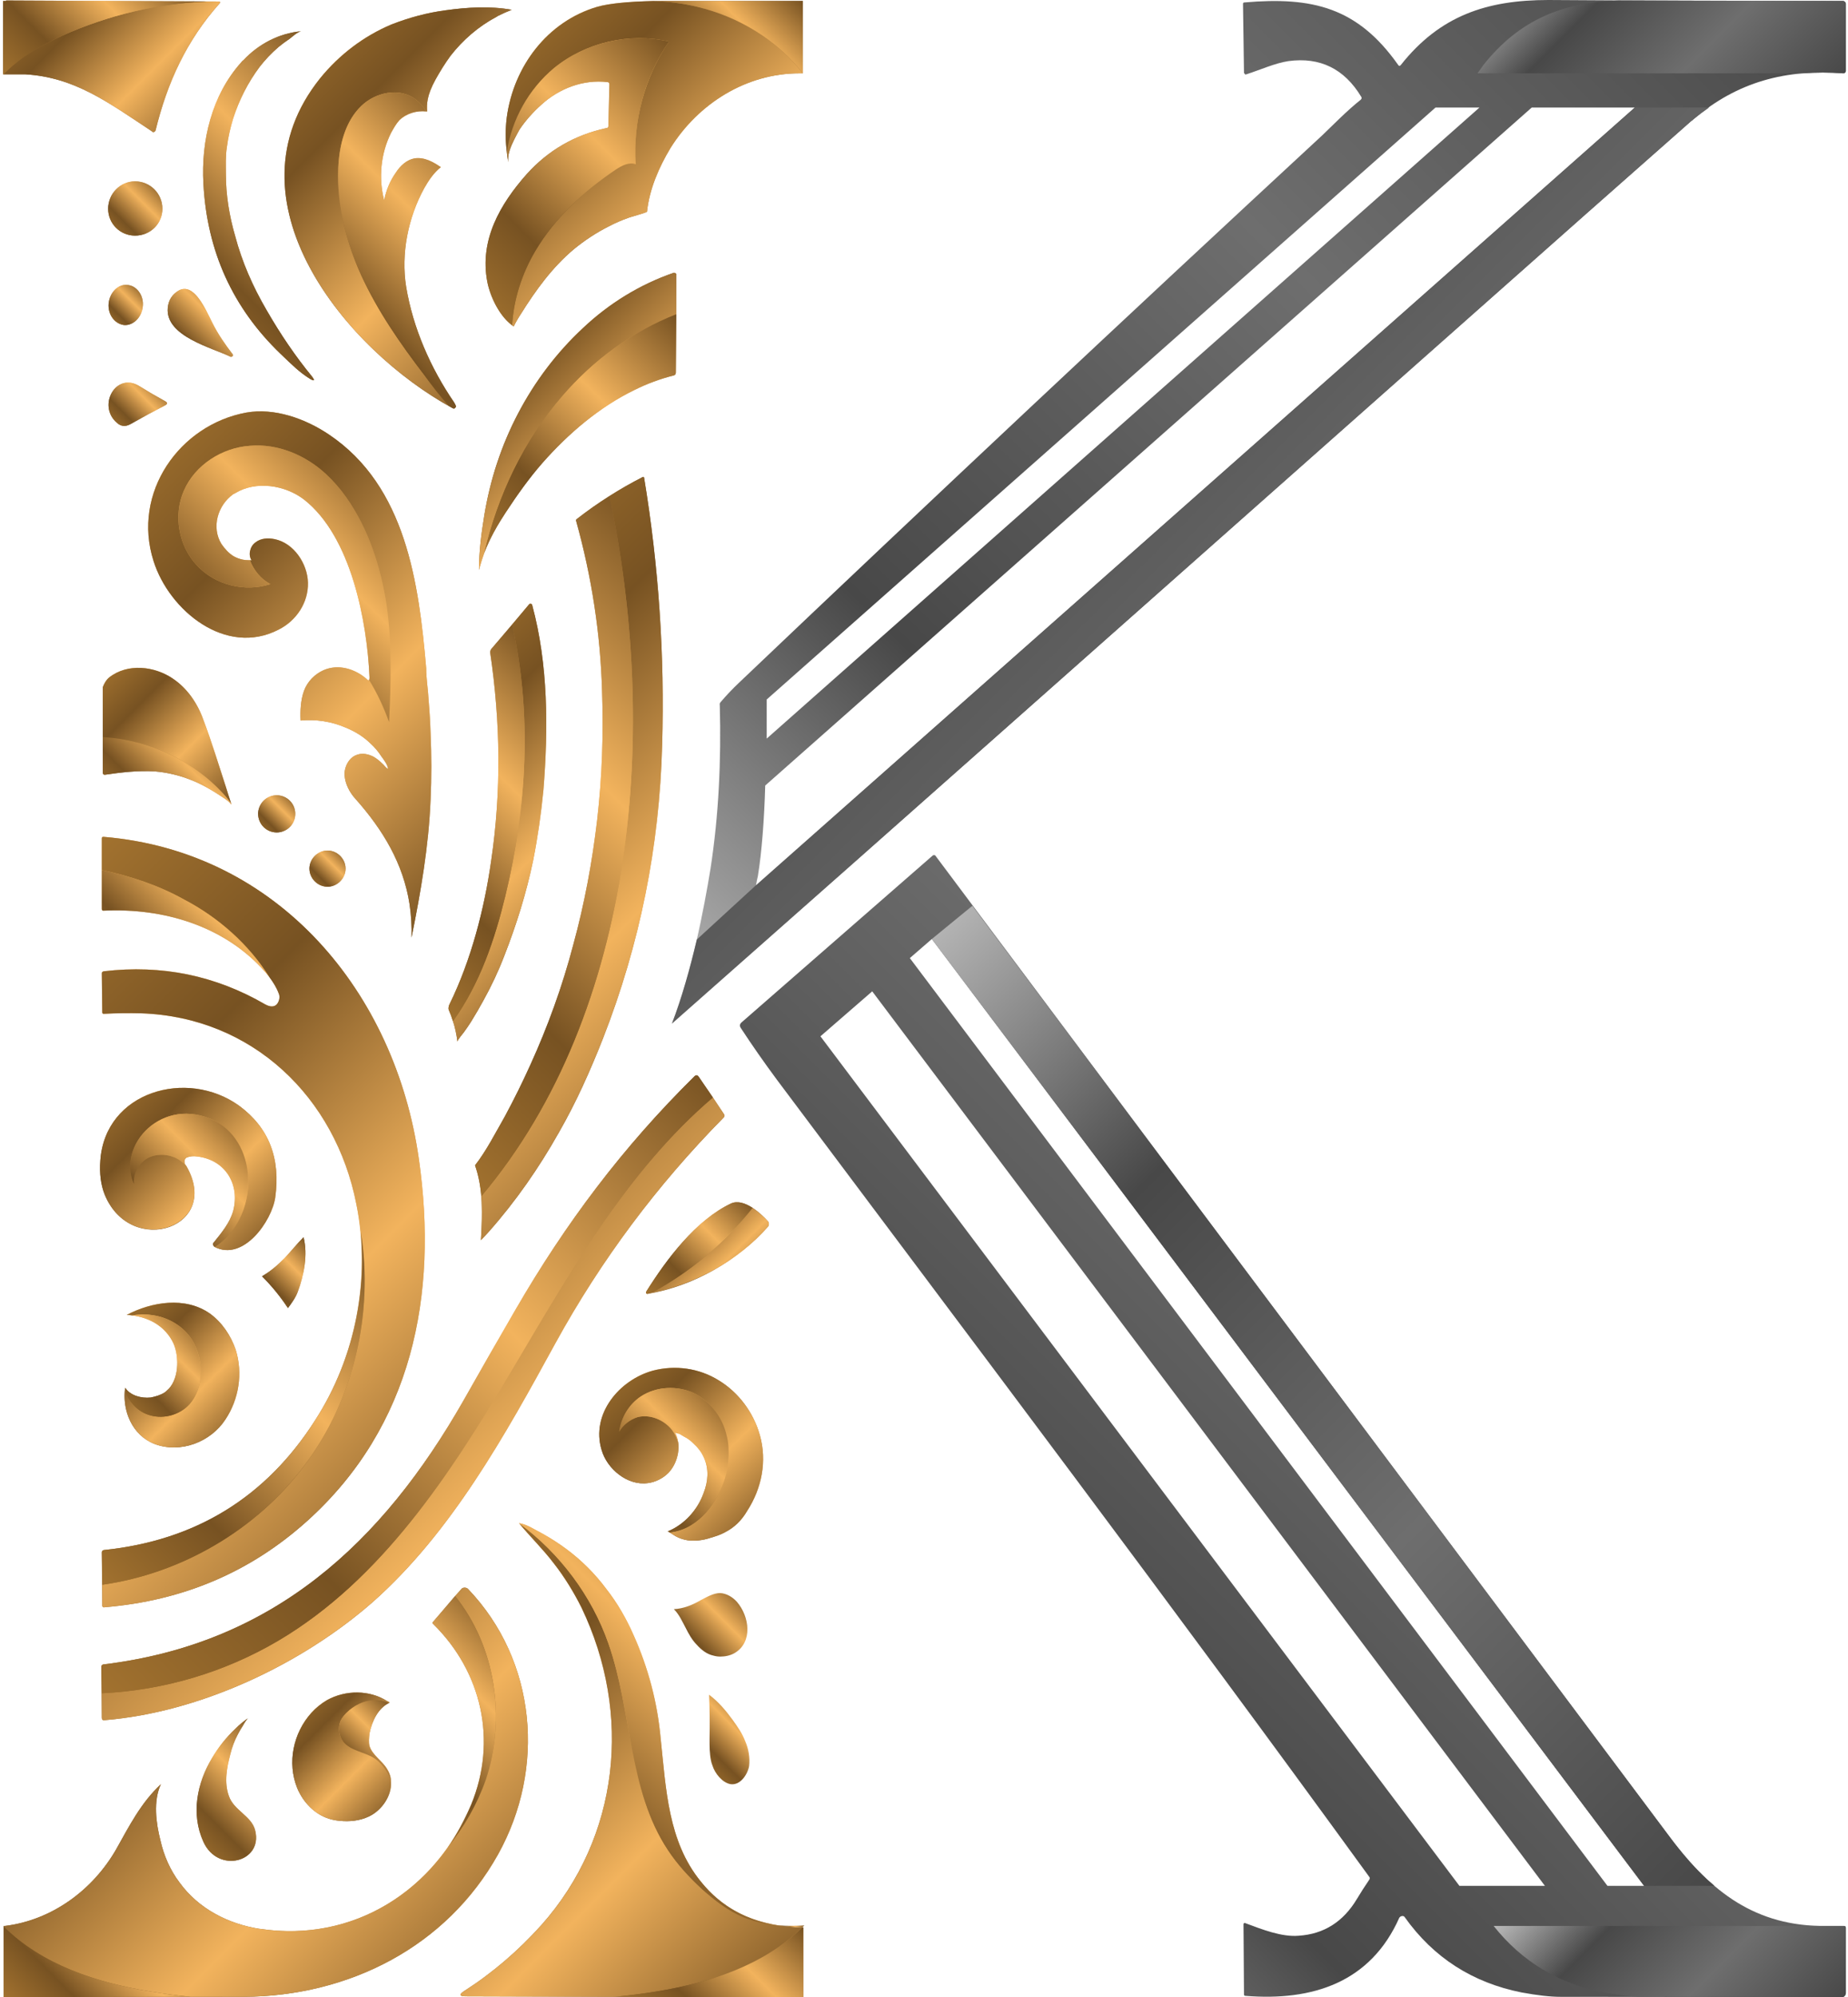 <svg width="237" height="256" viewBox="0 0 237 256" fill="none" xmlns="http://www.w3.org/2000/svg">
<path fill-rule="evenodd" clip-rule="evenodd" d="M236.726 247.105V255.438C236.726 255.751 236.475 256.001 236.162 256.001C224.007 255.96 211.999 255.939 200.137 255.939C198.842 255.939 197.171 255.751 195.124 255.375C188.859 254.122 183.847 250.927 180.15 245.726C180.025 245.538 179.775 245.538 179.587 245.664C179.545 245.705 179.503 245.747 179.461 245.789C175.765 254.122 168.309 256.503 159.726 255.813C159.6 255.813 159.538 255.751 159.538 255.625L159.475 246.666C159.475 246.541 159.538 246.478 159.6 246.478C159.642 246.478 159.663 246.478 159.663 246.478C161.856 247.293 164.362 248.295 166.555 248.107C169.771 247.898 172.256 246.332 174.011 243.408C174.512 242.573 175.034 241.758 175.577 240.965C175.702 240.798 175.702 240.651 175.577 240.526C150.641 206.192 125.079 172.36 99.642 138.402C97.971 136.147 96.426 133.933 95.005 131.761C94.838 131.51 94.859 131.281 95.068 131.072L119.628 109.645C119.753 109.582 119.816 109.582 119.941 109.645C151.226 151.455 182.531 193.265 213.858 235.075C218.932 241.905 224.446 246.666 233.405 246.854C234.449 246.854 235.473 246.854 236.475 246.854C236.642 246.854 236.726 246.938 236.726 247.105ZM198.132 241.717L111.859 127.062L105.218 132.826L187.168 241.717H198.132ZM210.85 241.717L119.503 120.358L116.683 122.802L206.151 241.717H210.85Z" fill="url(#paint0_linear_35_96)"/>
<path d="M236.726 255.435V247.102C236.726 246.935 236.642 246.852 236.475 246.852H191.553C195.187 251.425 199.886 254.245 205.65 255.372C207.697 255.748 209.367 255.936 210.662 255.936C219.183 255.936 227.704 255.936 236.287 255.999C236.538 255.936 236.726 255.686 236.726 255.435Z" fill="url(#paint1_linear_35_96)"/>
<path d="M210.851 241.716H219.873C217.68 239.899 215.737 237.644 213.858 235.075C184.161 195.395 154.442 155.736 124.703 116.098L119.503 120.358L210.851 241.716Z" fill="url(#paint2_linear_35_96)"/>
<path fill-rule="evenodd" clip-rule="evenodd" d="M236.726 9.085C236.726 9.21 236.601 9.398 236.413 9.398C229.082 8.834 222.817 10.463 217.178 15.287C217.095 15.371 216.99 15.454 216.865 15.538L203.52 27.317L109.353 110.707L86.171 131.195C88.677 124.93 90.306 116.346 91.121 111.334C92.186 104.442 92.499 97.425 92.311 90.408C92.27 90.241 92.311 90.095 92.437 89.969C93.147 89.134 93.919 88.319 94.755 87.526C119.524 63.968 144.459 40.578 169.562 17.355C170.69 16.29 172.757 14.159 174.512 12.781C174.637 12.656 174.658 12.53 174.574 12.405C172.402 8.813 169.291 7.289 165.239 7.832C163.548 8.082 161.605 8.959 159.851 9.523C159.726 9.586 159.6 9.523 159.6 9.398C159.559 9.398 159.538 9.377 159.538 9.335L159.412 0.501C159.412 0.376 159.475 0.313 159.6 0.313C168.309 -0.439 174.073 0.94 179.273 8.27C179.399 8.479 179.524 8.5 179.649 8.333C184.661 2.005 190.676 0 198.57 0C211.143 0.084 223.736 0.125 236.35 0.125C236.538 0.125 236.726 0.313 236.726 0.501V9.085ZM209.66 13.784H196.44L98.138 100.683C98.013 105.006 97.7 109.204 97.198 112.274C97.136 112.524 97.01 113.088 96.948 113.527L209.66 13.784ZM98.326 94.668L189.736 13.784H184.098L98.326 89.656C98.326 91.222 98.326 92.914 98.326 94.668Z" fill="url(#paint3_linear_35_96)"/>
<path d="M190.238 8.333L189.486 9.398H231.338C232.967 9.272 234.658 9.272 236.413 9.398C236.601 9.398 236.726 9.21 236.726 9.084V0.501C236.726 0.313 236.538 0.125 236.35 0.125C226.764 0.125 217.178 0.062 207.592 0.062C200.45 0.313 194.937 2.443 190.238 8.333Z" fill="url(#paint4_linear_35_96)"/>
<path d="M109.353 110.709L203.52 27.318L216.865 15.539C216.99 15.456 217.095 15.372 217.178 15.289C217.847 14.746 218.515 14.245 219.183 13.785H209.66L96.948 113.466L89.367 120.42C88.49 124.117 87.424 127.938 86.171 131.196L109.353 110.709Z" fill="url(#paint5_linear_35_96)"/>
<path d="M65.183 20.8C65.12 20.362 65.183 19.798 65.371 19.234C65.684 18.294 66.248 17.292 66.624 16.603C67.376 15.475 68.441 14.284 69.443 13.407C71.699 11.34 74.832 10.149 77.901 10.525C78.069 10.525 78.152 10.63 78.152 10.839L78.027 16.102C78.027 16.31 77.943 16.415 77.776 16.415C73.725 17.292 70.32 19.255 67.564 22.304C64.118 26.189 61.486 30.762 62.489 36.088C62.865 38.093 64.18 40.724 65.872 41.852C66.165 41.267 66.478 40.724 66.812 40.223C68.692 37.215 70.822 34.271 73.578 31.953C74.957 30.825 76.46 29.822 78.089 29.008C78.883 28.59 79.698 28.235 80.533 27.943C80.784 27.817 82.976 27.254 82.976 27.128C83.29 24.246 84.48 21.49 85.984 18.983C89.555 13.282 95.695 9.398 102.524 9.398H102.963V0.376V0.125H90.244C88.782 0.125 87.341 0.125 85.921 0.125C81.41 0.125 78.298 0.376 76.586 0.877C70.195 2.756 65.872 8.52 64.995 15.036C64.744 16.916 64.87 18.921 65.183 20.8Z" fill="url(#paint6_linear_35_96)"/>
<path d="M58.041 52.315C58.124 52.357 58.187 52.378 58.228 52.378C58.354 52.315 58.479 52.19 58.479 52.065C58.437 51.939 58.354 51.772 58.228 51.563C55.221 47.178 52.966 42.04 52.089 36.778C51.399 32.517 52.339 27.881 54.407 24.122C54.971 23.119 55.66 22.117 56.537 21.427C55.534 20.738 54.407 20.112 53.154 20.3C52.151 20.488 51.337 21.24 50.773 22.117C50.021 23.182 49.52 24.372 49.269 25.688C48.517 22.806 48.831 19.673 50.146 17.042C50.459 16.478 50.773 15.914 51.211 15.413C52.151 14.536 53.529 14.097 54.783 14.285C54.72 13.345 54.72 12.28 55.848 10.213C56.474 9.085 57.101 8.082 57.79 7.143C59.356 5.138 61.361 3.384 63.617 2.193C63.7 2.151 63.763 2.11 63.805 2.068C64.389 1.775 64.995 1.504 65.621 1.253C62.802 0.752 59.92 0.94 57.163 1.316C54.783 1.629 52.464 2.256 50.209 3.133C46.638 4.637 43.505 7.017 41.062 10.025C28.468 25.751 44.445 44.922 58.041 52.315Z" fill="url(#paint7_linear_35_96)"/>
<path d="M26.088 23.555C26.547 32.202 29.847 39.469 35.987 45.359C37.553 46.862 38.368 47.677 39.746 48.554C40.331 48.888 40.414 48.784 39.997 48.241C37.908 45.693 35.966 42.852 34.17 39.72C32.416 36.712 31.038 33.58 30.16 30.259C29.409 27.691 28.97 24.997 28.97 22.365C28.97 21.175 28.907 20.047 29.095 18.857C29.262 17.604 29.534 16.371 29.91 15.16C30.662 12.842 31.789 10.586 33.293 8.581C34.003 7.663 34.818 6.806 35.736 6.013C36.196 5.637 36.676 5.282 37.177 4.948C37.491 4.697 38.18 4.07 38.618 4.008C35.799 4.258 33.168 5.637 31.225 7.704C31.1 7.788 30.996 7.892 30.912 8.018C27.153 12.215 25.775 18.042 26.088 23.555Z" fill="url(#paint8_linear_35_96)"/>
<path d="M17.316 23.246C15.436 23.246 13.87 24.812 13.87 26.755C13.87 28.697 15.436 30.201 17.316 30.201C19.258 30.201 20.825 28.697 20.825 26.755C20.825 24.812 19.258 23.246 17.316 23.246Z" fill="url(#paint9_linear_35_96)"/>
<path d="M86.673 47.742L86.736 35.212C86.736 35.212 86.736 35.191 86.736 35.149C86.673 35.024 86.548 34.961 86.422 34.961C82.037 36.465 78.09 38.908 74.769 42.041C71.386 45.173 68.566 48.932 66.436 53.005C64.306 57.077 62.865 61.463 62.113 66.037C61.737 68.355 61.424 70.673 61.424 73.054C62.05 70.36 63.366 67.916 64.87 65.661C66.311 63.468 67.814 61.338 69.569 59.333C72.889 55.574 76.836 52.19 81.347 49.998C82.976 49.183 84.668 48.557 86.422 48.118C86.589 48.076 86.673 47.951 86.673 47.742Z" fill="url(#paint10_linear_35_96)"/>
<path d="M15.938 41.663C17.128 41.725 18.194 40.66 18.319 39.219C18.444 37.841 17.504 36.588 16.314 36.525C15.123 36.4 14.058 37.528 13.933 38.906C13.808 40.347 14.748 41.537 15.938 41.663Z" fill="url(#paint11_linear_35_96)"/>
<path d="M29.784 45.675C29.909 45.613 29.909 45.487 29.847 45.425C28.844 44.109 27.967 42.856 27.215 41.352C26.338 39.598 24.897 36.215 22.955 37.217C22.078 37.718 21.597 38.47 21.514 39.473C21.201 43.107 27.153 44.548 29.596 45.738C29.68 45.738 29.742 45.717 29.784 45.675Z" fill="url(#paint12_linear_35_96)"/>
<path d="M21.201 51.438C19.989 50.77 18.882 50.123 17.88 49.496C14.873 47.616 12.429 52.002 14.998 54.195C15.499 54.654 16.063 54.717 16.689 54.383C18.235 53.506 19.739 52.691 21.201 51.94C21.493 51.772 21.493 51.605 21.201 51.438Z" fill="url(#paint13_linear_35_96)"/>
<path d="M19.697 71.925C21.702 78.253 28.97 84.205 35.736 80.697C37.992 79.569 39.558 77.251 39.495 74.682C39.433 72.239 37.678 69.607 35.235 69.106C34.358 68.918 33.418 68.981 32.729 69.544C32.04 70.046 31.789 71.174 32.29 71.863C32.228 71.8 31.914 71.8 31.852 71.8C31.601 71.8 31.371 71.779 31.163 71.737C30.745 71.654 30.348 71.508 29.972 71.299C29.346 70.923 28.845 70.359 28.406 69.732C27.09 67.602 27.905 64.783 29.91 63.342C29.993 63.3 30.077 63.258 30.16 63.217C32.792 61.588 36.551 62.151 38.994 64.031C45.072 68.793 47.076 79.694 47.39 86.837C47.39 87.254 47.264 87.317 47.014 87.025C45.51 85.709 43.38 85.082 41.5 85.897C40.373 86.398 39.433 87.338 38.994 88.528C38.556 89.719 38.493 91.16 38.556 92.35C40.498 92.162 42.503 92.475 44.257 93.227C45.51 93.728 46.638 94.418 47.578 95.357C48.079 95.817 48.517 96.339 48.893 96.924C49.207 97.362 49.708 97.989 49.77 98.553C49.457 98.427 49.269 98.052 49.019 97.864C48.705 97.55 48.33 97.237 47.891 96.986C47.264 96.673 46.513 96.485 45.823 96.736C44.758 97.049 44.132 98.302 44.194 99.367C44.257 100.432 44.821 101.56 45.573 102.375C49.081 106.322 51.713 110.645 52.527 115.907C52.736 117.328 52.82 118.748 52.778 120.168C53.968 114.279 54.971 108.514 55.221 102.5C55.347 99.66 55.347 96.819 55.221 93.979C55.179 92.601 55.096 91.201 54.971 89.781C54.908 88.403 54.657 87.025 54.657 85.646C53.718 74.807 52.089 62.339 42.19 55.698C39.12 53.631 35.172 52.252 31.601 52.879C23.018 54.445 16.878 63.154 19.697 71.925Z" fill="url(#paint14_linear_35_96)"/>
<path d="M62.677 157.887C66.123 154.002 69.13 149.679 71.699 145.106C73.891 141.284 75.708 137.211 77.337 133.076C82.057 121.005 84.584 108.475 84.918 95.485C85.252 83.998 84.48 72.575 82.6 61.214C82.6 61.151 82.475 61.088 82.412 61.151C79.447 62.655 76.627 64.451 73.954 66.539C73.891 66.602 73.829 66.664 73.891 66.79C75.896 73.974 77.003 81.242 77.212 88.593C77.4 94.106 77.212 99.62 76.585 105.071C75.959 110.459 74.957 115.847 73.516 121.11C72.137 126.372 70.258 131.573 68.002 136.522C67 138.736 65.914 140.929 64.744 143.101C63.554 145.168 62.426 147.424 60.922 149.366C61.987 152.436 61.862 155.757 61.674 158.952C62.008 158.618 62.343 158.263 62.677 157.887Z" fill="url(#paint15_linear_35_96)"/>
<path d="M57.664 128.688C57.602 128.813 57.539 128.938 57.539 129.063C57.477 129.251 57.539 129.439 57.602 129.565C57.769 129.941 57.915 130.337 58.04 130.755C58.354 131.632 58.542 132.509 58.667 133.512C58.667 133.261 59.356 132.509 59.481 132.321C59.816 131.862 60.129 131.402 60.421 130.943C60.964 130.066 61.486 129.168 61.987 128.249C63.032 126.369 63.93 124.448 64.681 122.485C66.248 118.475 67.501 114.465 68.378 110.268C68.963 107.302 69.401 104.295 69.694 101.246C70.32 93.414 70.32 85.207 68.253 77.563C68.253 77.521 68.232 77.479 68.19 77.438C68.065 77.375 67.939 77.375 67.877 77.438L62.99 83.202C62.906 83.327 62.865 83.473 62.865 83.64C64.18 92.474 64.306 101.496 62.99 110.33C62.113 116.533 60.421 123.049 57.664 128.688Z" fill="url(#paint16_linear_35_96)"/>
<path d="M13.056 107.45V116.472C13.056 116.639 13.118 116.722 13.244 116.722C20.95 116.346 28.844 118.665 34.044 124.617C34.796 125.452 35.36 126.35 35.736 127.311C35.861 127.561 35.861 127.874 35.799 128.125C35.548 129.065 34.859 129.19 34.044 128.752C27.654 125.034 20.741 123.614 13.306 124.491C13.139 124.533 13.056 124.617 13.056 124.742L13.118 129.754C13.118 129.879 13.181 129.942 13.306 129.942C14.935 129.858 16.543 129.838 18.131 129.879C32.415 130.381 43.004 140.656 45.698 154.314C47.577 163.837 45.635 173.924 40.435 182.006C34.128 191.906 25.085 197.461 13.306 198.672C13.139 198.714 13.056 198.818 13.056 198.985L13.118 205.752C13.118 205.752 13.118 205.773 13.118 205.814C13.118 205.94 13.244 206.065 13.432 206.002C23.498 205.167 32.165 201.471 39.432 194.913C52.84 182.821 56.223 166.03 53.717 148.55C50.71 127.248 35.736 109.141 13.306 107.262C13.306 107.262 13.285 107.262 13.244 107.262C13.118 107.262 13.056 107.324 13.056 107.45Z" fill="url(#paint17_linear_35_96)"/>
<path d="M92.813 143.226C92.938 143.1 92.938 142.975 92.875 142.85L89.617 138.025C89.45 137.775 89.262 137.754 89.054 137.963C79.844 147.047 72.513 156.821 66.123 167.848C63.867 171.733 61.653 175.596 59.481 179.439C49.019 197.796 35.047 210.703 13.244 213.334C13.077 213.376 12.993 213.48 12.993 213.647L13.056 220.163C13.056 220.414 13.181 220.518 13.432 220.476C25.649 219.474 38.681 213.334 47.828 205.314C57.852 196.418 64.682 184.138 71.26 172.108C77.066 161.541 84.25 151.913 92.813 143.226Z" fill="url(#paint18_linear_35_96)"/>
<path d="M13.432 153.124C16.815 161.331 28.782 157.259 23.707 149.177C23.707 149.135 23.707 149.114 23.707 149.114C23.582 148.801 23.707 148.487 23.958 148.362C24.375 148.195 24.835 148.153 25.336 148.237C28.907 148.675 30.787 151.808 29.91 155.191C29.471 156.757 28.406 158.011 27.404 159.264C27.404 159.264 27.383 159.284 27.341 159.326C27.278 159.514 27.341 159.702 27.529 159.827C31.225 161.707 34.859 156.507 35.298 153.5C36.008 148.446 34.462 144.519 30.662 141.721C23.958 136.897 13.495 139.904 12.868 148.738C12.743 150.409 12.931 151.871 13.432 153.124Z" fill="url(#paint19_linear_35_96)"/>
<path d="M98.514 156.569C97.575 155.504 95.382 153.499 93.753 154.251C89.242 156.381 85.483 161.393 82.851 165.591C82.851 165.633 82.851 165.674 82.851 165.716C82.851 165.779 82.914 165.841 83.039 165.841C88.803 164.902 94.692 161.581 98.514 157.195C98.64 157.007 98.64 156.757 98.514 156.569Z" fill="url(#paint20_linear_35_96)"/>
<path d="M21.075 178.499C20.574 178.813 19.948 179.001 19.321 179.126C18.131 179.251 16.69 178.875 16.063 177.873C15.624 180.818 16.94 183.95 19.822 185.078C23.143 186.331 27.027 184.827 28.907 181.945C30.661 179.314 31.162 175.993 30.223 172.986C29.596 171.169 28.468 169.477 26.902 168.35C23.769 166.157 19.446 166.846 16.251 168.538C17.504 168.6 18.757 168.914 19.822 169.54C20.887 170.167 21.765 171.106 22.266 172.234C23.017 173.988 22.955 176.933 21.389 178.249C21.305 178.332 21.201 178.416 21.075 178.499Z" fill="url(#paint21_linear_35_96)"/>
<path d="M97.449 183.949C96.634 181.067 94.755 178.498 92.186 176.932C89.68 175.365 86.61 174.927 83.728 175.678C79.405 176.869 75.771 181.255 77.149 185.828C77.838 188.272 80.47 190.464 83.101 190.089C84.104 189.963 85.043 189.462 85.733 188.773C86.986 187.457 87.424 185.202 86.547 183.573C86.547 183.635 86.986 183.761 87.111 183.761C87.32 183.886 87.529 184.011 87.737 184.137C88.155 184.345 88.531 184.617 88.865 184.951C89.492 185.515 89.993 186.141 90.306 186.893C90.933 188.334 90.808 189.901 90.244 191.342C89.492 193.472 87.8 195.414 85.607 196.291C85.67 196.229 86.61 196.918 86.798 196.98C87.215 197.189 87.675 197.335 88.176 197.419C89.178 197.544 90.181 197.419 91.121 197.106C91.747 196.918 92.374 196.73 92.938 196.416C94.191 195.79 95.13 194.85 95.82 193.66C97.699 190.778 98.388 187.269 97.449 183.949Z" fill="url(#paint22_linear_35_96)"/>
<path d="M102.649 247.04C97.637 246.852 93.251 245.349 89.868 241.151C85.67 236.014 85.42 229.31 84.731 222.856C84.313 218.22 83.143 213.772 81.222 209.511C80.345 207.507 79.154 205.439 77.776 203.685C76.335 201.742 74.581 199.988 72.638 198.547C71.678 197.837 70.675 197.19 69.631 196.605C68.754 196.166 67.564 195.352 66.561 195.227C68.002 196.981 69.631 198.547 71.01 200.364C72.388 202.118 73.578 204.061 74.581 206.066C81.097 219.661 79.468 235.45 69.443 246.727C66.436 250.069 63.136 252.888 59.544 255.185C58.834 255.645 58.897 255.874 59.732 255.874L101.208 256H102.273H102.336H103.025V247.04H102.649Z" fill="url(#paint23_linear_35_96)"/>
<path d="M60.045 203.683C60.045 203.683 60.024 203.662 59.983 203.62C59.732 203.432 59.293 203.433 59.105 203.746L55.534 207.881C55.451 207.964 55.451 208.048 55.534 208.131C61.799 214.271 63.804 223.105 60.421 231.313C55.847 242.277 45.384 249.044 33.355 247.227C33.355 247.227 33.334 247.227 33.292 247.227C29.283 246.6 25.461 244.658 23.017 241.275C21.827 239.708 21.012 237.829 20.574 235.887C20.01 233.694 19.634 230.812 20.637 228.682C18.068 231.062 16.564 234.07 14.873 237.077C11.865 242.277 6.665 246.099 0.65 246.851H0.462V247.101V247.227V255.998H0.65C0.65 255.998 0.671 255.998 0.713 255.998H3.407C12.722 255.956 21.994 255.935 31.225 255.935C44.821 255.873 57.288 249.482 63.867 237.704C70.007 226.677 68.817 212.893 60.045 203.683Z" fill="url(#paint24_linear_35_96)"/>
<path d="M94.191 211.89C96.572 210.512 96.133 207.191 94.505 205.311C93.941 204.685 93.189 204.246 92.374 204.184C91.497 204.184 90.683 204.685 89.931 205.061C88.866 205.687 87.675 206.188 86.422 206.251C87.112 206.94 87.487 207.817 87.926 208.632C88.302 209.384 88.74 210.198 89.367 210.825C89.931 211.451 90.62 212.015 91.497 212.203C91.79 212.287 92.082 212.328 92.374 212.328C93.001 212.328 93.627 212.203 94.191 211.89Z" fill="url(#paint25_linear_35_96)"/>
<path d="M49.959 218.219C49.875 218.135 49.77 218.072 49.645 218.031C47.39 216.59 44.32 216.59 41.939 217.905C41.187 218.344 40.498 218.908 39.934 219.534C37.616 222.103 36.801 225.925 38.117 229.183C38.869 231 40.373 232.566 42.252 233.13C42.67 233.255 43.108 233.339 43.568 233.38C44.821 233.506 46.137 233.38 47.327 232.817C49.395 231.814 51.024 228.932 49.645 226.739C49.019 225.674 47.766 224.985 47.39 223.795C47.264 223.293 47.327 222.729 47.39 222.166C47.703 220.599 48.517 218.908 49.959 218.219Z" fill="url(#paint26_linear_35_96)"/>
<path d="M91.184 225.673C91.225 225.882 91.288 226.091 91.372 226.299C91.685 227.302 92.625 228.492 93.69 228.68C94.943 228.868 95.883 227.427 96.071 226.362C96.196 225.297 96.008 224.169 95.569 223.167C95.194 222.164 94.567 221.287 93.94 220.41C93.063 219.22 92.124 218.092 90.933 217.215C91.017 219.094 91.037 220.974 90.996 222.854C90.996 223.793 90.996 224.796 91.184 225.673Z" fill="url(#paint27_linear_35_96)"/>
<path d="M30.473 222.353C30.682 221.935 30.912 221.539 31.163 221.163C31.35 220.849 31.601 220.348 31.914 220.16C31.288 220.578 30.703 221.058 30.16 221.601C29.032 222.666 28.03 223.919 27.215 225.298C25.273 228.493 24.459 232.503 26.088 236.074C27.967 240.209 33.731 238.643 32.729 234.633C32.29 232.753 29.972 232.064 29.346 230.185C28.719 228.43 29.095 226.551 29.534 224.859C29.742 223.982 30.056 223.147 30.473 222.353Z" fill="url(#paint28_linear_35_96)"/>
<path d="M35.486 101.934C34.17 101.934 33.105 102.999 33.105 104.314C33.105 105.63 34.17 106.695 35.486 106.695C36.801 106.695 37.867 105.63 37.867 104.314C37.867 102.999 36.801 101.934 35.486 101.934Z" fill="url(#paint29_linear_35_96)"/>
<path d="M42.001 109.016C40.748 109.016 39.683 110.081 39.683 111.334C39.683 112.587 40.748 113.652 42.001 113.652C43.254 113.652 44.319 112.587 44.319 111.334C44.319 110.081 43.254 109.016 42.001 109.016Z" fill="url(#paint30_linear_35_96)"/>
<path d="M38.18 165.591C38.994 163.398 39.495 160.83 38.931 158.574C38.117 159.389 37.365 160.328 36.551 161.206C36.175 161.582 35.799 161.937 35.423 162.271C34.859 162.772 34.233 163.211 33.606 163.586C34.859 164.839 35.966 166.197 36.927 167.659C37.428 166.97 37.866 166.406 38.18 165.591Z" fill="url(#paint31_linear_35_96)"/>
<path d="M13.181 91.911V99.116C13.244 99.241 13.306 99.304 13.432 99.304C15.562 98.99 17.692 98.74 19.822 98.865C21.389 98.99 22.955 99.366 24.396 99.93C25.9 100.494 27.341 101.371 28.656 102.248C29.032 102.499 29.408 102.75 29.659 103.125C29.45 102.374 29.22 101.622 28.97 100.87C28.03 97.988 27.153 95.106 26.088 92.287C25.336 90.156 24.02 88.214 22.14 86.961C19.822 85.395 16.377 84.956 13.996 86.836C13.62 87.149 13.369 87.588 13.181 88.089V91.911Z" fill="url(#paint32_linear_35_96)"/>
<path d="M0.776 9.523H3.219C9.61 9.899 13.933 13.157 19.509 16.853C19.551 16.895 19.572 16.916 19.572 16.916C19.76 16.979 19.885 16.853 19.948 16.728C21.451 10.588 23.957 5.137 28.155 0.438C28.197 0.397 28.218 0.355 28.218 0.313C28.218 0.25 28.155 0.188 28.03 0.188L0.776 0.062C0.776 0.104 0.776 0.125 0.776 0.125H0.4V0.501V9.523H0.776Z" fill="url(#paint33_linear_35_96)"/>
<path d="M64.995 15.036C64.807 16.477 64.807 18.044 64.995 19.485C65.621 15.35 67.814 11.402 71.072 8.708C75.082 5.45 80.721 4.135 85.796 5.325C82.663 9.899 81.159 15.538 81.535 21.051C80.658 20.738 79.718 21.239 78.966 21.74C74.894 24.497 71.135 27.943 68.629 32.203C66.937 35.085 65.872 38.343 65.684 41.664C65.768 41.706 65.83 41.768 65.872 41.852C66.165 41.267 66.478 40.724 66.812 40.223C68.692 37.215 70.822 34.271 73.578 31.953C74.957 30.825 76.46 29.822 78.089 29.008C78.883 28.59 79.698 28.235 80.533 27.943C80.783 27.817 82.976 27.254 82.976 27.128C83.29 24.246 84.48 21.49 85.984 18.983C89.555 13.282 95.695 9.398 102.524 9.398H102.963C99.579 5.075 94.692 2.13 89.43 0.877C87.613 0.438 85.67 0.188 83.791 0.125C80.449 0.209 78.048 0.459 76.586 0.877C70.195 2.756 65.872 8.52 64.995 15.036Z" fill="url(#paint34_linear_35_96)"/>
<path d="M57.602 52.065C56.474 50.812 55.409 49.433 54.406 48.055C51.337 44.045 48.454 39.91 46.324 35.274C44.257 30.7 43.004 25.625 43.442 20.55C43.693 18.044 44.445 15.413 46.324 13.596C48.141 11.842 51.211 11.152 53.279 12.719C53.843 13.157 54.281 13.659 54.657 14.285C54.699 14.285 54.741 14.285 54.782 14.285C54.72 13.345 54.72 12.28 55.847 10.213C56.474 9.085 57.1 8.082 57.79 7.143C59.356 5.138 61.361 3.384 63.616 2.193C63.7 2.151 63.763 2.11 63.804 2.068C64.389 1.775 64.995 1.504 65.621 1.253C62.802 0.752 59.92 0.94 57.163 1.316C54.782 1.629 52.464 2.256 50.209 3.133C46.638 4.637 43.505 7.017 41.061 10.025C28.593 25.563 44.131 44.546 57.602 52.065Z" fill="url(#paint35_linear_35_96)"/>
<path d="M86.736 40.286V35.212C86.736 35.212 86.736 35.191 86.736 35.149C86.673 35.024 86.548 34.961 86.422 34.961C82.037 36.465 78.09 38.908 74.769 42.041C71.386 45.173 68.566 48.932 66.436 53.005C64.306 57.077 62.865 61.463 62.113 66.037C61.737 68.355 61.424 70.673 61.424 73.054C61.633 72.302 61.862 71.571 62.113 70.861C63.867 63.468 67.188 56.451 72.137 50.749C76.085 46.176 81.097 42.479 86.736 40.286Z" fill="url(#paint36_linear_35_96)"/>
<path d="M19.697 71.925C21.702 78.253 28.97 84.205 35.736 80.697C37.992 79.569 39.558 77.251 39.495 74.682C39.433 72.239 37.678 69.607 35.235 69.106C34.358 68.918 33.418 68.981 32.729 69.544C32.04 70.046 31.789 71.174 32.29 71.863C32.29 71.8 32.165 71.8 32.04 71.8C32.541 73.116 33.481 74.243 34.671 74.87C31.413 75.935 27.591 74.995 25.273 72.489C22.892 69.983 22.203 66.036 23.582 62.903C25.023 59.583 28.468 57.39 32.04 57.139C35.611 56.826 39.182 58.33 41.814 60.773C42.753 61.65 43.63 62.653 44.382 63.718C47.264 67.79 48.831 72.677 49.583 77.564C50.272 82.514 50.146 87.526 49.896 92.538C49.207 90.659 48.392 88.841 47.327 87.15C47.243 87.233 47.139 87.192 47.014 87.025C45.51 85.709 43.38 85.082 41.5 85.897C40.373 86.398 39.433 87.338 38.994 88.528C38.556 89.719 38.493 91.16 38.556 92.35C40.498 92.162 42.503 92.475 44.257 93.227C45.51 93.728 46.638 94.418 47.578 95.357C48.079 95.817 48.517 96.339 48.893 96.924C49.207 97.362 49.708 97.989 49.77 98.553C49.457 98.427 49.269 98.052 49.019 97.864C48.705 97.55 48.33 97.237 47.891 96.986C47.264 96.673 46.513 96.485 45.823 96.736C44.758 97.049 44.132 98.302 44.194 99.367C44.257 100.432 44.821 101.56 45.573 102.375C49.081 106.322 51.713 110.645 52.527 115.907C52.736 117.328 52.82 118.748 52.778 120.168C53.968 114.279 54.971 108.514 55.221 102.5C55.347 99.66 55.347 96.819 55.221 93.979C55.179 92.601 55.096 91.201 54.971 89.781C54.908 88.403 54.657 87.025 54.657 85.646C53.718 74.807 52.089 62.339 42.19 55.698C39.12 53.631 35.172 52.252 31.601 52.879C23.018 54.445 16.878 63.154 19.697 71.925Z" fill="url(#paint37_linear_35_96)"/>
<path d="M61.674 158.952C62.008 158.618 62.343 158.263 62.677 157.887C66.123 154.002 69.13 149.679 71.699 145.106C73.892 141.284 75.709 137.211 77.338 133.076C82.057 121.005 84.584 108.475 84.918 95.485C85.253 83.998 84.48 72.575 82.6 61.214C82.6 61.151 82.475 61.088 82.412 61.151C80.951 61.903 79.53 62.717 78.152 63.594C84.417 92.916 81.849 129.442 61.737 153.313C61.862 155.193 61.8 157.072 61.674 158.952Z" fill="url(#paint38_linear_35_96)"/>
<path d="M59.481 132.321C59.816 131.862 60.129 131.402 60.421 130.943C60.964 130.066 61.486 129.168 61.987 128.249C63.032 126.369 63.93 124.448 64.682 122.485C66.248 118.475 67.501 114.465 68.378 110.268C68.963 107.302 69.401 104.295 69.694 101.246C70.32 93.414 70.32 85.207 68.253 77.563C68.253 77.521 68.232 77.479 68.19 77.438C68.065 77.375 67.939 77.375 67.877 77.438L65.684 80.069C68.253 91.472 67.564 103.438 64.807 114.841C63.428 120.48 61.549 126.056 58.103 130.88C58.354 131.695 58.542 132.572 58.667 133.512C58.667 133.261 59.356 132.509 59.481 132.321Z" fill="url(#paint39_linear_35_96)"/>
<path d="M13.118 205.814C13.118 205.94 13.244 206.065 13.432 206.002C23.498 205.167 32.165 201.471 39.432 194.913C52.84 182.821 56.223 166.03 53.717 148.55C50.71 127.248 35.736 109.141 13.306 107.262C13.306 107.262 13.285 107.262 13.244 107.262C13.118 107.262 13.056 107.324 13.056 107.45V111.522C16.689 112.274 20.323 113.464 23.581 115.281C28.03 117.599 31.914 121.045 34.545 125.243C35.047 125.932 35.485 126.621 35.736 127.311C35.861 127.561 35.861 127.874 35.799 128.125C35.548 129.065 34.859 129.19 34.044 128.752C27.654 125.034 20.741 123.614 13.306 124.491C13.139 124.533 13.056 124.617 13.056 124.742L13.118 129.754C13.118 129.879 13.181 129.942 13.306 129.942C14.935 129.858 16.543 129.838 18.131 129.879C32.415 130.381 43.004 140.656 45.698 154.314C45.948 155.483 46.136 156.674 46.262 157.885C47.953 168.285 45.385 179.438 38.994 187.896C32.854 196.103 23.268 201.679 13.118 203.12V205.752C13.118 205.752 13.118 205.773 13.118 205.814Z" fill="url(#paint40_linear_35_96)"/>
<path d="M92.813 143.225C92.938 143.1 92.938 142.974 92.875 142.849L91.434 140.656C80.345 150.117 73.014 163.211 65.559 175.742C57.727 188.961 48.956 202.432 35.736 210.263C28.844 214.336 21.013 216.654 13.056 217.03V220.163C13.056 220.413 13.181 220.518 13.432 220.476C25.649 219.473 38.681 213.333 47.828 205.314C57.852 196.417 64.681 184.137 71.26 172.108C77.066 161.54 84.25 151.913 92.813 143.225Z" fill="url(#paint41_linear_35_96)"/>
<path d="M30.662 141.721C23.958 136.897 13.495 139.904 12.868 148.738C12.743 150.409 12.931 151.871 13.432 153.124C16.753 161.206 28.469 157.321 23.895 149.427C23.582 149.114 23.268 148.863 22.893 148.613C21.64 147.861 19.948 147.798 18.758 148.55C17.692 149.239 17.003 150.555 17.191 151.745C14.936 146.796 20.825 140.342 27.591 143.663C33.293 146.733 33.23 156.131 27.529 159.827C31.225 161.707 34.859 156.507 35.298 153.5C36.008 148.446 34.462 144.519 30.662 141.721Z" fill="url(#paint42_linear_35_96)"/>
<path d="M98.514 156.571C98.076 156.069 97.324 155.38 96.509 154.816C93.001 159.265 88.552 163.024 83.54 165.718C89.116 164.653 94.817 161.458 98.514 157.197C98.639 157.009 98.639 156.759 98.514 156.571Z" fill="url(#paint43_linear_35_96)"/>
<path d="M19.822 185.078C23.143 186.331 27.027 184.827 28.907 181.945C30.661 179.314 31.162 175.993 30.223 172.986C29.596 171.169 28.468 169.477 26.902 168.35C23.769 166.157 19.446 166.846 16.251 168.538C16.502 168.538 16.731 168.559 16.94 168.6C17.755 168.475 18.569 168.412 19.321 168.538C21.075 168.726 22.767 169.54 23.957 170.856C25.273 172.297 25.837 174.364 25.712 176.307C25.649 177.622 25.21 178.938 24.333 179.94C23.017 181.444 20.699 182.008 18.82 181.256C17.504 180.755 16.502 179.565 16 178.186C15.75 181.006 17.066 184.013 19.822 185.078Z" fill="url(#paint44_linear_35_96)"/>
<path d="M88.176 197.419C89.178 197.544 90.181 197.419 91.121 197.106C91.747 196.918 92.374 196.73 92.938 196.416C94.191 195.79 95.13 194.85 95.82 193.66C97.699 190.778 98.388 187.269 97.449 183.949C96.634 181.067 94.755 178.498 92.186 176.932C89.68 175.365 86.61 174.927 83.728 175.678C79.405 176.869 75.771 181.255 77.149 185.828C77.838 188.272 80.47 190.464 83.101 190.089C84.104 189.963 85.043 189.462 85.733 188.773C86.672 187.77 87.174 186.267 86.986 184.888C86.798 184.325 86.547 183.761 86.171 183.259C85.106 181.944 83.352 181.255 81.785 181.63C80.783 181.944 79.906 182.633 79.405 183.51C79.655 181.693 80.658 180.001 82.161 178.999C84.166 177.683 86.86 177.558 88.991 178.56C91.121 179.626 92.687 181.693 93.188 184.011C93.439 184.888 93.439 185.766 93.439 186.643C93.397 187.603 93.251 188.522 93 189.399C92.75 190.235 92.416 191.028 91.998 191.78C91.183 193.284 90.056 194.6 88.615 195.477C87.8 195.978 86.86 196.291 85.858 196.416C86.171 196.604 86.672 196.918 86.798 196.98C87.215 197.189 87.675 197.335 88.176 197.419Z" fill="url(#paint45_linear_35_96)"/>
<path d="M102.9 247.04H102.649C101.647 246.999 100.686 246.915 99.767 246.79C98.263 246.664 96.822 246.351 95.444 245.787C93.439 244.973 91.685 243.594 90.056 242.153C88.427 240.65 86.861 238.958 85.67 237.141C80.533 229.435 81.097 219.348 78.027 210.639C75.896 204.562 71.824 199.111 66.561 195.227C68.002 196.981 69.631 198.547 71.01 200.364C72.388 202.118 73.578 204.061 74.581 206.066C81.097 219.661 79.468 235.45 69.443 246.727C66.436 250.069 63.136 252.888 59.544 255.185C58.834 255.645 58.897 255.874 59.732 255.874L78.841 255.937C80.637 255.77 82.433 255.54 84.229 255.248C91.058 254.12 98.013 251.865 102.9 247.04Z" fill="url(#paint46_linear_35_96)"/>
<path d="M63.867 237.704C70.007 226.677 68.817 212.893 60.045 203.683C60.045 203.683 60.024 203.662 59.983 203.62C59.732 203.432 59.293 203.433 59.105 203.746L58.353 204.56C63.554 211.013 64.932 220.223 62.301 228.118C61.173 231.313 59.481 234.258 57.351 236.889C51.963 244.47 43.192 248.668 33.355 247.227C33.355 247.227 33.334 247.227 33.292 247.227C29.283 246.6 25.461 244.658 23.017 241.275C21.827 239.708 21.012 237.829 20.574 235.887C20.01 233.694 19.634 230.812 20.637 228.682C18.068 231.062 16.564 234.07 14.873 237.077C11.865 242.277 6.665 246.099 0.65 246.851H0.462V246.913C5.349 251.8 12.366 254.119 19.258 255.246C20.971 255.539 22.704 255.768 24.458 255.935C26.714 255.935 28.969 255.935 31.225 255.935C44.821 255.873 57.288 249.482 63.867 237.704Z" fill="url(#paint47_linear_35_96)"/>
<path d="M48.016 225.361C46.763 224.546 44.946 224.421 44.007 223.231C43.443 222.479 43.317 221.414 43.693 220.537C43.881 220.161 44.132 219.847 44.445 219.534C45.385 218.594 46.638 217.968 47.954 217.905C48.643 217.905 49.269 218.031 49.896 218.281C49.938 218.239 49.959 218.219 49.959 218.219C49.875 218.135 49.77 218.072 49.645 218.031C47.39 216.59 44.32 216.59 41.939 217.905C41.187 218.344 40.498 218.908 39.934 219.534C37.616 222.103 36.801 225.925 38.117 229.183C38.869 231 40.373 232.566 42.252 233.13C42.67 233.255 43.108 233.339 43.568 233.38C44.821 233.506 46.137 233.38 47.327 232.817C48.956 232.065 50.272 230.185 50.146 228.368C50.063 228.034 49.938 227.721 49.77 227.428C49.332 226.614 48.768 225.862 48.016 225.361Z" fill="url(#paint48_linear_35_96)"/>
<path d="M29.032 102.186C29.241 102.436 29.45 102.708 29.659 103C29.408 102.29 29.178 101.58 28.97 100.87C28.03 97.988 27.153 95.106 26.088 92.287C25.336 90.156 24.02 88.214 22.14 86.961C19.822 85.395 16.377 84.956 13.996 86.836C13.62 87.149 13.369 87.588 13.181 88.089V91.911C13.181 91.911 13.181 93.038 13.181 94.479C19.196 94.793 25.085 97.612 29.032 102.186Z" fill="url(#paint49_linear_35_96)"/>
<path d="M0.776 9.523H3.219C9.61 9.899 13.933 13.157 19.509 16.853C19.551 16.895 19.572 16.916 19.572 16.916C19.759 16.978 19.885 16.853 19.947 16.728C21.451 10.588 23.957 5.137 28.155 0.438C28.197 0.396 28.218 0.355 28.218 0.313C28.218 0.25 28.155 0.188 28.03 0.188H26.589C20.198 0.438 13.87 1.942 7.981 4.573C5.287 5.826 2.593 7.33 0.462 9.523H0.776Z" fill="url(#paint50_linear_35_96)"/>
<path d="M102.649 247.04H102.9C102.983 246.956 103.067 246.873 103.15 246.789C102.023 246.852 100.895 246.852 99.767 246.789C100.686 246.914 101.647 246.998 102.649 247.04Z" fill="url(#paint51_linear_35_96)"/>
<path d="M102.962 9.398V0.376V0.125H90.244C88.782 0.125 87.341 0.125 85.921 0.125C85.169 0.125 84.459 0.125 83.79 0.125C85.67 0.188 87.612 0.438 89.429 0.877C94.692 2.13 99.579 5.075 102.962 9.398Z" fill="url(#paint52_linear_35_96)"/>
<path d="M78.967 21.741C79.718 21.24 80.658 20.739 81.535 21.052C81.159 15.539 82.663 9.9 85.796 5.326C80.721 4.136 75.082 5.452 71.072 8.71C67.814 11.404 65.621 15.351 64.995 19.486C65.037 19.945 65.099 20.384 65.183 20.802C65.12 20.363 65.183 19.799 65.371 19.235C65.684 18.296 66.248 17.293 66.624 16.604C67.376 15.476 68.441 14.286 69.443 13.409C71.699 11.341 74.832 10.151 77.901 10.527C78.069 10.527 78.152 10.631 78.152 10.84L78.027 16.103C78.027 16.312 77.943 16.416 77.776 16.416C73.725 17.293 70.32 19.256 67.564 22.305C64.118 26.19 61.486 30.764 62.489 36.089C62.865 38.031 64.055 40.537 65.684 41.665C65.872 38.344 66.937 35.087 68.629 32.205C71.135 27.944 74.894 24.498 78.967 21.741Z" fill="url(#paint53_linear_35_96)"/>
<path d="M53.279 12.718C51.212 11.152 48.142 11.841 46.325 13.595C44.445 15.412 43.693 18.043 43.443 20.549C43.004 25.624 44.257 30.699 46.325 35.273C48.455 39.909 51.337 44.044 54.407 48.054C55.409 49.432 56.474 50.811 57.602 52.064C57.769 52.147 57.916 52.231 58.041 52.314C58.124 52.356 58.187 52.377 58.229 52.377C58.354 52.314 58.479 52.189 58.479 52.064C58.438 51.938 58.354 51.771 58.229 51.562C55.221 47.177 52.966 42.039 52.089 36.776C51.4 32.516 52.339 27.88 54.407 24.121C54.971 23.118 55.66 22.116 56.537 21.427C55.535 20.737 54.407 20.111 53.154 20.299C52.151 20.487 51.337 21.239 50.773 22.116C50.021 23.181 49.52 24.371 49.27 25.687C48.518 22.805 48.831 19.672 50.147 17.041C50.46 16.477 50.773 15.913 51.212 15.412C52.089 14.535 53.404 14.159 54.658 14.284C54.282 13.658 53.843 13.156 53.279 12.718Z" fill="url(#paint54_linear_35_96)"/>
<path d="M30.912 8.018C27.153 12.215 25.775 18.042 26.088 23.555C26.547 32.202 29.847 39.469 35.987 45.359C37.553 46.862 38.368 47.677 39.746 48.554C40.331 48.888 40.414 48.784 39.997 48.241C37.908 45.693 35.966 42.852 34.17 39.72C32.416 36.712 31.038 33.58 30.16 30.259C29.409 27.691 28.97 24.997 28.97 22.365C28.97 21.175 28.907 20.047 29.095 18.857C29.262 17.604 29.534 16.371 29.91 15.16C30.662 12.842 31.789 10.586 33.293 8.581C34.003 7.663 34.818 6.806 35.736 6.013C36.196 5.637 36.676 5.282 37.177 4.948C37.491 4.697 38.18 4.07 38.618 4.008C35.799 4.258 33.168 5.637 31.225 7.704C31.1 7.788 30.996 7.892 30.912 8.018Z" fill="url(#paint55_linear_35_96)"/>
<path d="M17.316 23.246C15.436 23.246 13.87 24.812 13.87 26.755C13.87 28.697 15.436 30.201 17.316 30.201C19.258 30.201 20.825 28.697 20.825 26.755C20.825 24.812 19.258 23.246 17.316 23.246Z" fill="url(#paint56_linear_35_96)"/>
<path d="M69.569 59.332C72.889 55.572 76.836 52.189 81.347 49.996C82.976 49.182 84.668 48.555 86.422 48.117C86.589 48.075 86.673 47.95 86.673 47.741L86.735 40.285C81.097 42.478 76.084 46.175 72.137 50.748C67.188 56.45 63.867 63.467 62.113 70.86C62.802 69.043 63.804 67.288 64.87 65.659C66.311 63.467 67.814 61.337 69.569 59.332Z" fill="url(#paint57_linear_35_96)"/>
<path d="M15.938 41.663C17.128 41.725 18.194 40.66 18.319 39.219C18.444 37.841 17.504 36.588 16.314 36.525C15.123 36.4 14.058 37.528 13.933 38.906C13.808 40.347 14.748 41.537 15.938 41.663Z" fill="url(#paint58_linear_35_96)"/>
<path d="M29.784 45.675C29.909 45.613 29.909 45.487 29.847 45.425C28.844 44.109 27.967 42.856 27.215 41.352C26.338 39.598 24.897 36.215 22.955 37.217C22.078 37.718 21.597 38.47 21.514 39.473C21.201 43.107 27.153 44.548 29.596 45.738C29.68 45.738 29.742 45.717 29.784 45.675Z" fill="url(#paint59_linear_35_96)"/>
<path d="M21.201 51.438C19.989 50.77 18.882 50.123 17.88 49.496C14.873 47.616 12.429 52.002 14.998 54.195C15.499 54.654 16.063 54.717 16.689 54.383C18.235 53.506 19.739 52.691 21.201 51.94C21.493 51.772 21.493 51.605 21.201 51.438Z" fill="url(#paint60_linear_35_96)"/>
<path d="M49.583 77.564C48.831 72.677 47.264 67.79 44.382 63.717C43.631 62.652 42.753 61.65 41.814 60.773C39.182 58.329 35.611 56.825 32.04 57.139C28.469 57.389 25.023 59.582 23.582 62.903C22.203 66.035 22.892 69.983 25.273 72.489C27.591 74.995 31.413 75.935 34.671 74.87C33.481 74.243 32.541 73.115 32.04 71.799C31.977 71.799 31.852 71.799 31.852 71.799C31.601 71.799 31.372 71.779 31.163 71.737C30.745 71.653 30.348 71.507 29.972 71.298C29.346 70.922 28.845 70.359 28.406 69.732C27.09 67.602 27.905 64.782 29.91 63.341C29.993 63.3 30.077 63.258 30.16 63.216C32.792 61.587 36.551 62.151 38.994 64.031C45.072 68.792 47.077 79.694 47.39 86.836C47.39 87.003 47.369 87.108 47.327 87.149C48.392 88.841 49.207 90.658 49.896 92.537C50.147 87.525 50.272 82.513 49.583 77.564Z" fill="url(#paint61_linear_35_96)"/>
<path d="M78.152 63.594C76.69 64.513 75.291 65.494 73.954 66.538C73.891 66.601 73.829 66.664 73.891 66.789C75.896 73.973 77.003 81.241 77.212 88.592C77.4 94.106 77.212 99.619 76.585 105.07C75.959 110.458 74.957 115.846 73.516 121.109C72.137 126.372 70.258 131.572 68.002 136.522C67 138.735 65.914 140.928 64.744 143.1C63.554 145.168 62.426 147.423 60.922 149.365C61.361 150.618 61.611 151.934 61.737 153.312C81.848 129.442 84.417 92.915 78.152 63.594Z" fill="url(#paint62_linear_35_96)"/>
<path d="M65.684 80.07L62.99 83.203C62.906 83.328 62.865 83.475 62.865 83.641C64.18 92.476 64.306 101.498 62.99 110.332C62.113 116.534 60.421 123.05 57.664 128.689C57.602 128.814 57.539 128.939 57.539 129.065C57.477 129.253 57.539 129.441 57.602 129.566C57.769 129.942 57.915 130.339 58.04 130.756C58.082 130.798 58.103 130.84 58.103 130.882C61.549 126.057 63.428 120.481 64.807 114.843C67.564 103.44 68.253 91.473 65.684 80.07Z" fill="url(#paint63_linear_35_96)"/>
<path d="M23.581 115.283C20.323 113.466 16.689 112.275 13.056 111.523V116.473C13.056 116.64 13.118 116.724 13.244 116.724C20.95 116.348 28.844 118.666 34.044 124.618C34.232 124.806 34.358 125.056 34.545 125.244C31.914 121.047 28.03 117.601 23.581 115.283Z" fill="url(#paint64_linear_35_96)"/>
<path d="M38.994 187.897C45.385 179.439 47.953 168.287 46.262 157.887C47.076 166.282 45.008 174.928 40.435 182.008C34.128 191.907 25.085 197.462 13.306 198.674C13.139 198.715 13.056 198.82 13.056 198.987L13.118 203.122C23.268 201.681 32.854 196.105 38.994 187.897Z" fill="url(#paint65_linear_35_96)"/>
<path d="M65.559 175.742C73.014 163.212 80.345 150.117 91.434 140.657L89.617 138.025C89.45 137.775 89.262 137.754 89.054 137.963C79.844 147.047 72.513 156.821 66.123 167.848C63.867 171.733 61.653 175.596 59.481 179.439C49.019 197.796 35.047 210.703 13.244 213.334C13.077 213.376 12.993 213.48 12.993 213.647L13.056 217.03C21.013 216.655 28.844 214.336 35.736 210.264C48.956 202.432 57.727 188.962 65.559 175.742Z" fill="url(#paint66_linear_35_96)"/>
<path d="M27.591 143.662C20.825 140.341 14.935 146.794 17.191 151.744C17.003 150.553 17.692 149.238 18.757 148.549C19.948 147.797 21.639 147.859 22.892 148.611C23.268 148.862 23.581 149.112 23.895 149.426C23.811 149.342 23.749 149.259 23.707 149.175C23.707 149.133 23.707 149.112 23.707 149.112C23.581 148.799 23.707 148.486 23.957 148.361C24.375 148.193 24.835 148.152 25.336 148.235C28.907 148.674 30.787 151.806 29.91 155.19C29.471 156.756 28.406 158.009 27.403 159.262C27.403 159.262 27.383 159.283 27.341 159.325C27.278 159.513 27.341 159.701 27.529 159.826C33.23 156.13 33.293 146.732 27.591 143.662Z" fill="url(#paint67_linear_35_96)"/>
<path d="M96.509 154.813C95.632 154.249 94.63 153.873 93.753 154.249C89.242 156.379 85.483 161.391 82.851 165.589C82.851 165.631 82.851 165.673 82.851 165.714C82.851 165.777 82.914 165.84 83.039 165.84C83.206 165.798 83.373 165.756 83.54 165.714C88.552 163.02 93.001 159.261 96.509 154.813Z" fill="url(#paint68_linear_35_96)"/>
<path d="M18.82 181.256C20.699 182.007 23.018 181.444 24.333 179.94C25.21 178.937 25.649 177.622 25.712 176.306C25.837 174.364 25.273 172.296 23.957 170.855C22.767 169.54 21.075 168.725 19.321 168.537C18.569 168.412 17.755 168.474 16.94 168.6C17.943 168.725 18.945 169.038 19.822 169.539C20.887 170.166 21.765 171.106 22.266 172.234C23.018 173.988 22.955 176.933 21.389 178.248C21.305 178.332 21.201 178.415 21.075 178.499C20.574 178.812 19.948 179 19.321 179.125C18.131 179.251 16.69 178.875 16.063 177.872C16.063 177.956 16.042 178.06 16 178.186C16.502 179.564 17.504 180.754 18.82 181.256Z" fill="url(#paint69_linear_35_96)"/>
<path d="M91.999 191.781C92.416 191.029 92.75 190.236 93.001 189.4C93.251 188.523 93.398 187.604 93.439 186.644C93.439 185.766 93.439 184.889 93.189 184.012C92.688 181.694 91.121 179.626 88.991 178.561C86.861 177.559 84.167 177.684 82.162 179C80.658 180.002 79.656 181.694 79.405 183.511C79.906 182.634 80.784 181.945 81.786 181.631C83.352 181.255 85.107 181.945 86.172 183.26C86.548 183.762 86.798 184.325 86.986 184.889C86.903 184.43 86.757 183.991 86.548 183.574C86.548 183.636 86.986 183.761 87.112 183.761C87.32 183.887 87.529 184.012 87.738 184.137C88.156 184.346 88.532 184.618 88.866 184.952C89.492 185.516 89.994 186.142 90.307 186.894C90.933 188.335 90.808 189.901 90.244 191.342C89.492 193.473 87.801 195.415 85.608 196.292C85.671 196.292 85.733 196.292 85.859 196.417C86.861 196.292 87.801 195.979 88.615 195.478C90.056 194.6 91.184 193.285 91.999 191.781Z" fill="url(#paint70_linear_35_96)"/>
<path d="M84.229 255.247C82.433 255.539 80.637 255.769 78.841 255.936L101.208 255.998H102.273H102.336H103.025V247.039H102.9C98.013 251.863 91.059 254.119 84.229 255.247Z" fill="url(#paint71_linear_35_96)"/>
<path d="M78.026 210.639C81.097 219.348 80.533 229.435 85.67 237.141C86.861 238.958 88.427 240.65 90.056 242.153C91.685 243.594 93.439 244.973 95.444 245.787C96.822 246.351 98.263 246.664 99.767 246.79C95.945 246.163 92.562 244.534 89.868 241.151C85.67 236.014 85.419 229.31 84.73 222.856C84.313 218.22 83.143 213.772 81.222 209.511C80.345 207.507 79.154 205.439 77.776 203.685C76.335 201.742 74.581 199.988 72.638 198.547C71.678 197.837 70.675 197.19 69.631 196.605C68.754 196.166 67.564 195.352 66.561 195.227C71.824 199.111 75.896 204.562 78.026 210.639Z" fill="url(#paint72_linear_35_96)"/>
<path d="M58.354 204.562L55.534 207.883C55.451 207.967 55.451 208.05 55.534 208.134C61.8 214.274 63.804 223.108 60.421 231.315C59.544 233.32 58.542 235.2 57.351 236.891C59.481 234.26 61.173 231.315 62.301 228.12C64.932 220.226 63.554 211.016 58.354 204.562Z" fill="url(#paint73_linear_35_96)"/>
<path d="M0.462 246.914V247.102V247.227V255.999H0.65C0.65 255.999 0.671 255.999 0.713 255.999H3.407C10.424 255.957 17.441 255.936 24.458 255.936C22.704 255.769 20.971 255.539 19.258 255.247C12.366 254.119 5.349 251.801 0.462 246.914Z" fill="url(#paint74_linear_35_96)"/>
<path d="M49.895 218.282C49.269 218.032 48.642 217.906 47.953 217.906C46.638 217.969 45.385 218.595 44.445 219.535C44.132 219.849 43.881 220.162 43.693 220.538C43.317 221.415 43.442 222.48 44.006 223.232C44.946 224.422 46.763 224.547 48.016 225.362C48.768 225.863 49.332 226.615 49.77 227.429C49.937 227.722 50.063 228.035 50.146 228.369C50.146 227.805 49.958 227.242 49.645 226.74C49.018 225.675 47.765 224.986 47.389 223.796C47.264 223.294 47.327 222.731 47.389 222.167C47.703 220.6 48.455 218.971 49.895 218.282Z" fill="url(#paint75_linear_35_96)"/>
<path d="M30.473 222.353C30.682 221.935 30.912 221.539 31.163 221.163C31.35 220.849 31.601 220.348 31.914 220.16C31.288 220.578 30.703 221.058 30.16 221.601C29.032 222.666 28.03 223.919 27.215 225.298C25.273 228.493 24.459 232.503 26.088 236.074C27.967 240.209 33.731 238.643 32.729 234.633C32.29 232.753 29.972 232.064 29.346 230.185C28.719 228.43 29.095 226.551 29.534 224.859C29.742 223.982 30.056 223.147 30.473 222.353Z" fill="url(#paint76_linear_35_96)"/>
<path d="M35.486 101.934C34.17 101.934 33.105 102.999 33.105 104.314C33.105 105.63 34.17 106.695 35.486 106.695C36.801 106.695 37.867 105.63 37.867 104.314C37.867 102.999 36.801 101.934 35.486 101.934Z" fill="url(#paint77_linear_35_96)"/>
<path d="M42.001 109.016C40.748 109.016 39.683 110.081 39.683 111.334C39.683 112.587 40.748 113.652 42.001 113.652C43.254 113.652 44.319 112.587 44.319 111.334C44.319 110.081 43.254 109.016 42.001 109.016Z" fill="url(#paint78_linear_35_96)"/>
<path d="M36.927 167.659C37.428 166.97 37.866 166.406 38.18 165.591C38.994 163.398 39.495 160.83 38.931 158.574C38.117 159.389 37.365 160.328 36.551 161.206C36.175 161.582 35.799 161.937 35.423 162.271C34.859 162.772 34.233 163.211 33.606 163.586C34.859 164.839 35.966 166.197 36.927 167.659Z" fill="url(#paint79_linear_35_96)"/>
<path d="M13.432 99.305C15.562 98.992 17.692 98.741 19.822 98.866C21.389 98.992 22.955 99.367 24.396 99.931C25.9 100.495 27.341 101.372 28.656 102.249C29.032 102.5 29.408 102.751 29.659 103.127C29.659 103.085 29.659 103.043 29.659 103.001C29.45 102.709 29.241 102.437 29.032 102.187C25.085 97.613 19.196 94.794 13.181 94.481C13.181 96.548 13.181 99.117 13.181 99.117C13.244 99.242 13.306 99.305 13.432 99.305Z" fill="url(#paint80_linear_35_96)"/>
<path d="M7.981 4.573C13.87 1.942 20.198 0.438 26.589 0.188L0.776 0.062C0.776 0.104 0.776 0.125 0.776 0.125H0.4V0.501V9.523H0.463C2.593 7.33 5.287 5.827 7.981 4.573Z" fill="url(#paint81_linear_35_96)"/>
<defs>
<linearGradient id="paint0_linear_35_96" x1="19.349" y1="180.467" x2="163.492" y2="36.323" gradientUnits="userSpaceOnUse">
<stop stop-color="#BBBBBB"/>
<stop offset="0.278" stop-color="#484848"/>
<stop offset="0.627" stop-color="#6E6E6E"/>
<stop offset="1" stop-color="#484848"/>
</linearGradient>
<linearGradient id="paint1_linear_35_96" x1="203.304" y1="235.091" x2="230.47" y2="262.257" gradientUnits="userSpaceOnUse">
<stop stop-color="#BBBBBB"/>
<stop offset="0.278" stop-color="#484848"/>
<stop offset="0.627" stop-color="#6E6E6E"/>
<stop offset="1" stop-color="#484848"/>
</linearGradient>
<linearGradient id="paint2_linear_35_96" x1="183.927" y1="51.649" x2="296.936" y2="164.659" gradientUnits="userSpaceOnUse">
<stop stop-color="#BBBBBB"/>
<stop offset="0.278" stop-color="#484848"/>
<stop offset="0.627" stop-color="#6E6E6E"/>
<stop offset="1" stop-color="#484848"/>
</linearGradient>
<linearGradient id="paint3_linear_35_96" x1="29.639" y1="74.685" x2="170.508" y2="-66.183" gradientUnits="userSpaceOnUse">
<stop stop-color="#BBBBBB"/>
<stop offset="0.278" stop-color="#484848"/>
<stop offset="0.627" stop-color="#6E6E6E"/>
<stop offset="1" stop-color="#484848"/>
</linearGradient>
<linearGradient id="paint4_linear_35_96" x1="201.748" y1="-12.22" x2="230.032" y2="16.063" gradientUnits="userSpaceOnUse">
<stop stop-color="#BBBBBB"/>
<stop offset="0.278" stop-color="#484848"/>
<stop offset="0.627" stop-color="#6E6E6E"/>
<stop offset="1" stop-color="#484848"/>
</linearGradient>
<linearGradient id="paint5_linear_35_96" x1="145.326" y1="-45.414" x2="270.545" y2="79.805" gradientUnits="userSpaceOnUse">
<stop stop-color="#BBBBBB"/>
<stop offset="0.278" stop-color="#484848"/>
<stop offset="0.627" stop-color="#6E6E6E"/>
<stop offset="1" stop-color="#484848"/>
</linearGradient>
<linearGradient id="paint6_linear_35_96" x1="40.888" y1="20.447" x2="82.095" y2="-20.76" gradientUnits="userSpaceOnUse">
<stop stop-color="#A2722F"/>
<stop offset="0.278" stop-color="#775222"/>
<stop offset="0.627" stop-color="#F2B35D"/>
<stop offset="1" stop-color="#775222"/>
</linearGradient>
<linearGradient id="paint7_linear_35_96" x1="-4.598" y1="11.258" x2="35.66" y2="-29" gradientUnits="userSpaceOnUse">
<stop stop-color="#A2722F"/>
<stop offset="0.278" stop-color="#775222"/>
<stop offset="0.627" stop-color="#F2B35D"/>
<stop offset="1" stop-color="#775222"/>
</linearGradient>
<linearGradient id="paint8_linear_35_96" x1="-27.903" y1="-5.191" x2="1.569" y2="-34.663" gradientUnits="userSpaceOnUse">
<stop stop-color="#A2722F"/>
<stop offset="0.278" stop-color="#775222"/>
<stop offset="0.627" stop-color="#F2B35D"/>
<stop offset="1" stop-color="#775222"/>
</linearGradient>
<linearGradient id="paint9_linear_35_96" x1="10.385" y1="26.753" x2="17.338" y2="19.801" gradientUnits="userSpaceOnUse">
<stop stop-color="#A2722F"/>
<stop offset="0.278" stop-color="#775222"/>
<stop offset="0.627" stop-color="#F2B35D"/>
<stop offset="1" stop-color="#775222"/>
</linearGradient>
<linearGradient id="paint10_linear_35_96" x1="34.431" y1="46.016" x2="66.112" y2="14.336" gradientUnits="userSpaceOnUse">
<stop stop-color="#A2722F"/>
<stop offset="0.278" stop-color="#775222"/>
<stop offset="0.627" stop-color="#F2B35D"/>
<stop offset="1" stop-color="#775222"/>
</linearGradient>
<linearGradient id="paint11_linear_35_96" x1="10.953" y1="38.684" x2="15.726" y2="33.911" gradientUnits="userSpaceOnUse">
<stop stop-color="#A2722F"/>
<stop offset="0.278" stop-color="#775222"/>
<stop offset="0.627" stop-color="#F2B35D"/>
<stop offset="1" stop-color="#775222"/>
</linearGradient>
<linearGradient id="paint12_linear_35_96" x1="17.001" y1="41.229" x2="25.535" y2="32.695" gradientUnits="userSpaceOnUse">
<stop stop-color="#A2722F"/>
<stop offset="0.278" stop-color="#775222"/>
<stop offset="0.627" stop-color="#F2B35D"/>
<stop offset="1" stop-color="#775222"/>
</linearGradient>
<linearGradient id="paint13_linear_35_96" x1="11.977" y1="52.667" x2="18.504" y2="46.141" gradientUnits="userSpaceOnUse">
<stop stop-color="#A2722F"/>
<stop offset="0.278" stop-color="#775222"/>
<stop offset="0.627" stop-color="#F2B35D"/>
<stop offset="1" stop-color="#775222"/>
</linearGradient>
<linearGradient id="paint14_linear_35_96" x1="-36.925" y1="64.225" x2="14.926" y2="12.375" gradientUnits="userSpaceOnUse">
<stop stop-color="#A2722F"/>
<stop offset="0.278" stop-color="#775222"/>
<stop offset="0.627" stop-color="#F2B35D"/>
<stop offset="1" stop-color="#775222"/>
</linearGradient>
<linearGradient id="paint15_linear_35_96" x1="-81.433" y1="16.592" x2="-20.484" y2="-44.356" gradientUnits="userSpaceOnUse">
<stop stop-color="#A2722F"/>
<stop offset="0.278" stop-color="#775222"/>
<stop offset="0.627" stop-color="#F2B35D"/>
<stop offset="1" stop-color="#775222"/>
</linearGradient>
<linearGradient id="paint16_linear_35_96" x1="-30.058" y1="45.915" x2="4.271" y2="11.586" gradientUnits="userSpaceOnUse">
<stop stop-color="#A2722F"/>
<stop offset="0.278" stop-color="#775222"/>
<stop offset="0.627" stop-color="#F2B35D"/>
<stop offset="1" stop-color="#775222"/>
</linearGradient>
<linearGradient id="paint17_linear_35_96" x1="-84.838" y1="108.165" x2="-14.709" y2="38.035" gradientUnits="userSpaceOnUse">
<stop stop-color="#A2722F"/>
<stop offset="0.278" stop-color="#775222"/>
<stop offset="0.627" stop-color="#F2B35D"/>
<stop offset="1" stop-color="#775222"/>
</linearGradient>
<linearGradient id="paint18_linear_35_96" x1="-29.734" y1="177.74" x2="51.54" y2="96.465" gradientUnits="userSpaceOnUse">
<stop stop-color="#A2722F"/>
<stop offset="0.278" stop-color="#775222"/>
<stop offset="0.627" stop-color="#F2B35D"/>
<stop offset="1" stop-color="#775222"/>
</linearGradient>
<linearGradient id="paint19_linear_35_96" x1="3.317" y1="150.707" x2="25.022" y2="129.002" gradientUnits="userSpaceOnUse">
<stop stop-color="#A2722F"/>
<stop offset="0.278" stop-color="#775222"/>
<stop offset="0.627" stop-color="#F2B35D"/>
<stop offset="1" stop-color="#775222"/>
</linearGradient>
<linearGradient id="paint20_linear_35_96" x1="78.74" y1="161.714" x2="92.502" y2="147.952" gradientUnits="userSpaceOnUse">
<stop stop-color="#A2722F"/>
<stop offset="0.278" stop-color="#775222"/>
<stop offset="0.627" stop-color="#F2B35D"/>
<stop offset="1" stop-color="#775222"/>
</linearGradient>
<linearGradient id="paint21_linear_35_96" x1="4.502" y1="174.054" x2="21.137" y2="157.418" gradientUnits="userSpaceOnUse">
<stop stop-color="#A2722F"/>
<stop offset="0.278" stop-color="#775222"/>
<stop offset="0.627" stop-color="#F2B35D"/>
<stop offset="1" stop-color="#775222"/>
</linearGradient>
<linearGradient id="paint22_linear_35_96" x1="65.215" y1="185.836" x2="86.784" y2="164.266" gradientUnits="userSpaceOnUse">
<stop stop-color="#A2722F"/>
<stop offset="0.278" stop-color="#775222"/>
<stop offset="0.627" stop-color="#F2B35D"/>
<stop offset="1" stop-color="#775222"/>
</linearGradient>
<linearGradient id="paint23_linear_35_96" x1="18.648" y1="215.607" x2="71.006" y2="163.25" gradientUnits="userSpaceOnUse">
<stop stop-color="#A2722F"/>
<stop offset="0.278" stop-color="#775222"/>
<stop offset="0.627" stop-color="#F2B35D"/>
<stop offset="1" stop-color="#775222"/>
</linearGradient>
<linearGradient id="paint24_linear_35_96" x1="-19.26" y1="236.321" x2="40.642" y2="176.42" gradientUnits="userSpaceOnUse">
<stop stop-color="#A2722F"/>
<stop offset="0.278" stop-color="#775222"/>
<stop offset="0.627" stop-color="#F2B35D"/>
<stop offset="1" stop-color="#775222"/>
</linearGradient>
<linearGradient id="paint25_linear_35_96" x1="82.955" y1="208.874" x2="91.733" y2="200.096" gradientUnits="userSpaceOnUse">
<stop stop-color="#A2722F"/>
<stop offset="0.278" stop-color="#775222"/>
<stop offset="0.627" stop-color="#F2B35D"/>
<stop offset="1" stop-color="#775222"/>
</linearGradient>
<linearGradient id="paint26_linear_35_96" x1="27.068" y1="223.008" x2="41.649" y2="208.427" gradientUnits="userSpaceOnUse">
<stop stop-color="#A2722F"/>
<stop offset="0.278" stop-color="#775222"/>
<stop offset="0.627" stop-color="#F2B35D"/>
<stop offset="1" stop-color="#775222"/>
</linearGradient>
<linearGradient id="paint27_linear_35_96" x1="80.222" y1="217.965" x2="88.528" y2="209.659" gradientUnits="userSpaceOnUse">
<stop stop-color="#A2722F"/>
<stop offset="0.278" stop-color="#775222"/>
<stop offset="0.627" stop-color="#F2B35D"/>
<stop offset="1" stop-color="#775222"/>
</linearGradient>
<linearGradient id="paint28_linear_35_96" x1="6.943" y1="220.215" x2="19.913" y2="207.246" gradientUnits="userSpaceOnUse">
<stop stop-color="#A2722F"/>
<stop offset="0.278" stop-color="#775222"/>
<stop offset="0.627" stop-color="#F2B35D"/>
<stop offset="1" stop-color="#775222"/>
</linearGradient>
<linearGradient id="paint29_linear_35_96" x1="30.707" y1="104.326" x2="35.47" y2="99.562" gradientUnits="userSpaceOnUse">
<stop stop-color="#A2722F"/>
<stop offset="0.278" stop-color="#775222"/>
<stop offset="0.627" stop-color="#F2B35D"/>
<stop offset="1" stop-color="#775222"/>
</linearGradient>
<linearGradient id="paint30_linear_35_96" x1="37.399" y1="111.346" x2="42.005" y2="106.74" gradientUnits="userSpaceOnUse">
<stop stop-color="#A2722F"/>
<stop offset="0.278" stop-color="#775222"/>
<stop offset="0.627" stop-color="#F2B35D"/>
<stop offset="1" stop-color="#775222"/>
</linearGradient>
<linearGradient id="paint31_linear_35_96" x1="26.769" y1="160.785" x2="34.083" y2="153.471" gradientUnits="userSpaceOnUse">
<stop stop-color="#A2722F"/>
<stop offset="0.278" stop-color="#775222"/>
<stop offset="0.627" stop-color="#F2B35D"/>
<stop offset="1" stop-color="#775222"/>
</linearGradient>
<linearGradient id="paint32_linear_35_96" x1="3.928" y1="93.85" x2="20.926" y2="76.851" gradientUnits="userSpaceOnUse">
<stop stop-color="#A2722F"/>
<stop offset="0.278" stop-color="#775222"/>
<stop offset="0.627" stop-color="#F2B35D"/>
<stop offset="1" stop-color="#775222"/>
</linearGradient>
<linearGradient id="paint33_linear_35_96" x1="-3.624" y1="12.926" x2="18.72" y2="-9.417" gradientUnits="userSpaceOnUse">
<stop stop-color="#A2722F"/>
<stop offset="0.278" stop-color="#775222"/>
<stop offset="0.627" stop-color="#F2B35D"/>
<stop offset="1" stop-color="#775222"/>
</linearGradient>
<linearGradient id="paint34_linear_35_96" x1="85.804" y1="-20.783" x2="125.685" y2="19.098" gradientUnits="userSpaceOnUse">
<stop stop-color="#A2722F"/>
<stop offset="0.278" stop-color="#775222"/>
<stop offset="0.627" stop-color="#F2B35D"/>
<stop offset="1" stop-color="#775222"/>
</linearGradient>
<linearGradient id="paint35_linear_35_96" x1="66.207" y1="-28.748" x2="106.322" y2="11.367" gradientUnits="userSpaceOnUse">
<stop stop-color="#A2722F"/>
<stop offset="0.278" stop-color="#775222"/>
<stop offset="0.627" stop-color="#F2B35D"/>
<stop offset="1" stop-color="#775222"/>
</linearGradient>
<linearGradient id="paint36_linear_35_96" x1="82.085" y1="14.335" x2="113.765" y2="46.015" gradientUnits="userSpaceOnUse">
<stop stop-color="#A2722F"/>
<stop offset="0.278" stop-color="#775222"/>
<stop offset="0.627" stop-color="#F2B35D"/>
<stop offset="1" stop-color="#775222"/>
</linearGradient>
<linearGradient id="paint37_linear_35_96" x1="59.38" y1="12.375" x2="111.23" y2="64.225" gradientUnits="userSpaceOnUse">
<stop stop-color="#A2722F"/>
<stop offset="0.278" stop-color="#775222"/>
<stop offset="0.627" stop-color="#F2B35D"/>
<stop offset="1" stop-color="#775222"/>
</linearGradient>
<linearGradient id="paint38_linear_35_96" x1="170.12" y1="-47.305" x2="230.702" y2="13.277" gradientUnits="userSpaceOnUse">
<stop stop-color="#A2722F"/>
<stop offset="0.278" stop-color="#775222"/>
<stop offset="0.627" stop-color="#F2B35D"/>
<stop offset="1" stop-color="#775222"/>
</linearGradient>
<linearGradient id="paint39_linear_35_96" x1="126.822" y1="8.657" x2="160.857" y2="42.692" gradientUnits="userSpaceOnUse">
<stop stop-color="#A2722F"/>
<stop offset="0.278" stop-color="#775222"/>
<stop offset="0.627" stop-color="#F2B35D"/>
<stop offset="1" stop-color="#775222"/>
</linearGradient>
<linearGradient id="paint40_linear_35_96" x1="82.254" y1="38.023" x2="152.377" y2="108.146" gradientUnits="userSpaceOnUse">
<stop stop-color="#A2722F"/>
<stop offset="0.278" stop-color="#775222"/>
<stop offset="0.627" stop-color="#F2B35D"/>
<stop offset="1" stop-color="#775222"/>
</linearGradient>
<linearGradient id="paint41_linear_35_96" x1="52.949" y1="100.787" x2="132.771" y2="180.609" gradientUnits="userSpaceOnUse">
<stop stop-color="#A2722F"/>
<stop offset="0.278" stop-color="#775222"/>
<stop offset="0.627" stop-color="#F2B35D"/>
<stop offset="1" stop-color="#775222"/>
</linearGradient>
<linearGradient id="paint42_linear_35_96" x1="23.25" y1="129.004" x2="44.954" y2="150.707" gradientUnits="userSpaceOnUse">
<stop stop-color="#A2722F"/>
<stop offset="0.278" stop-color="#775222"/>
<stop offset="0.627" stop-color="#F2B35D"/>
<stop offset="1" stop-color="#775222"/>
</linearGradient>
<linearGradient id="paint43_linear_35_96" x1="89.272" y1="149.102" x2="102.256" y2="162.086" gradientUnits="userSpaceOnUse">
<stop stop-color="#A2722F"/>
<stop offset="0.278" stop-color="#775222"/>
<stop offset="0.627" stop-color="#F2B35D"/>
<stop offset="1" stop-color="#775222"/>
</linearGradient>
<linearGradient id="paint44_linear_35_96" x1="25.539" y1="157.416" x2="42.166" y2="174.043" gradientUnits="userSpaceOnUse">
<stop stop-color="#A2722F"/>
<stop offset="0.278" stop-color="#775222"/>
<stop offset="0.627" stop-color="#F2B35D"/>
<stop offset="1" stop-color="#775222"/>
</linearGradient>
<linearGradient id="paint45_linear_35_96" x1="87.914" y1="164.266" x2="109.484" y2="185.836" gradientUnits="userSpaceOnUse">
<stop stop-color="#A2722F"/>
<stop offset="0.278" stop-color="#775222"/>
<stop offset="0.627" stop-color="#F2B35D"/>
<stop offset="1" stop-color="#775222"/>
</linearGradient>
<linearGradient id="paint46_linear_35_96" x1="91.035" y1="163.282" x2="143.305" y2="215.552" gradientUnits="userSpaceOnUse">
<stop stop-color="#A2722F"/>
<stop offset="0.278" stop-color="#775222"/>
<stop offset="0.627" stop-color="#F2B35D"/>
<stop offset="1" stop-color="#775222"/>
</linearGradient>
<linearGradient id="paint47_linear_35_96" x1="27.476" y1="176.453" x2="87.335" y2="236.312" gradientUnits="userSpaceOnUse">
<stop stop-color="#A2722F"/>
<stop offset="0.278" stop-color="#775222"/>
<stop offset="0.627" stop-color="#F2B35D"/>
<stop offset="1" stop-color="#775222"/>
</linearGradient>
<linearGradient id="paint48_linear_35_96" x1="46.026" y1="208.424" x2="60.599" y2="222.997" gradientUnits="userSpaceOnUse">
<stop stop-color="#A2722F"/>
<stop offset="0.278" stop-color="#775222"/>
<stop offset="0.627" stop-color="#F2B35D"/>
<stop offset="1" stop-color="#775222"/>
</linearGradient>
<linearGradient id="paint49_linear_35_96" x1="21.866" y1="76.917" x2="38.78" y2="93.832" gradientUnits="userSpaceOnUse">
<stop stop-color="#A2722F"/>
<stop offset="0.278" stop-color="#775222"/>
<stop offset="0.627" stop-color="#F2B35D"/>
<stop offset="1" stop-color="#775222"/>
</linearGradient>
<linearGradient id="paint50_linear_35_96" x1="9.95" y1="-9.297" x2="32.202" y2="12.954" gradientUnits="userSpaceOnUse">
<stop stop-color="#A2722F"/>
<stop offset="0.278" stop-color="#775222"/>
<stop offset="0.627" stop-color="#F2B35D"/>
<stop offset="1" stop-color="#775222"/>
</linearGradient>
<linearGradient id="paint51_linear_35_96" x1="100.464" y1="247.763" x2="102.32" y2="245.907" gradientUnits="userSpaceOnUse">
<stop stop-color="#A2722F"/>
<stop offset="0.278" stop-color="#775222"/>
<stop offset="0.627" stop-color="#F2B35D"/>
<stop offset="1" stop-color="#775222"/>
</linearGradient>
<linearGradient id="paint52_linear_35_96" x1="82.795" y1="8.426" x2="97.037" y2="-5.816" gradientUnits="userSpaceOnUse">
<stop stop-color="#A2722F"/>
<stop offset="0.278" stop-color="#775222"/>
<stop offset="0.627" stop-color="#F2B35D"/>
<stop offset="1" stop-color="#775222"/>
</linearGradient>
<linearGradient id="paint53_linear_35_96" x1="35.373" y1="14.783" x2="65.518" y2="-15.361" gradientUnits="userSpaceOnUse">
<stop stop-color="#A2722F"/>
<stop offset="0.278" stop-color="#775222"/>
<stop offset="0.627" stop-color="#F2B35D"/>
<stop offset="1" stop-color="#775222"/>
</linearGradient>
<linearGradient id="paint54_linear_35_96" x1="-0.293" y1="8.695" x2="27.508" y2="-19.105" gradientUnits="userSpaceOnUse">
<stop stop-color="#A2722F"/>
<stop offset="0.278" stop-color="#775222"/>
<stop offset="0.627" stop-color="#F2B35D"/>
<stop offset="1" stop-color="#775222"/>
</linearGradient>
<linearGradient id="paint55_linear_35_96" x1="-27.903" y1="-5.191" x2="1.569" y2="-34.663" gradientUnits="userSpaceOnUse">
<stop stop-color="#A2722F"/>
<stop offset="0.278" stop-color="#775222"/>
<stop offset="0.627" stop-color="#F2B35D"/>
<stop offset="1" stop-color="#775222"/>
</linearGradient>
<linearGradient id="paint56_linear_35_96" x1="10.385" y1="26.753" x2="17.338" y2="19.801" gradientUnits="userSpaceOnUse">
<stop stop-color="#A2722F"/>
<stop offset="0.278" stop-color="#775222"/>
<stop offset="0.627" stop-color="#F2B35D"/>
<stop offset="1" stop-color="#775222"/>
</linearGradient>
<linearGradient id="paint57_linear_35_96" x1="43.462" y1="52.198" x2="71.063" y2="24.598" gradientUnits="userSpaceOnUse">
<stop stop-color="#A2722F"/>
<stop offset="0.278" stop-color="#775222"/>
<stop offset="0.627" stop-color="#F2B35D"/>
<stop offset="1" stop-color="#775222"/>
</linearGradient>
<linearGradient id="paint58_linear_35_96" x1="10.953" y1="38.684" x2="15.726" y2="33.911" gradientUnits="userSpaceOnUse">
<stop stop-color="#A2722F"/>
<stop offset="0.278" stop-color="#775222"/>
<stop offset="0.627" stop-color="#F2B35D"/>
<stop offset="1" stop-color="#775222"/>
</linearGradient>
<linearGradient id="paint59_linear_35_96" x1="17.001" y1="41.229" x2="25.535" y2="32.695" gradientUnits="userSpaceOnUse">
<stop stop-color="#A2722F"/>
<stop offset="0.278" stop-color="#775222"/>
<stop offset="0.627" stop-color="#F2B35D"/>
<stop offset="1" stop-color="#775222"/>
</linearGradient>
<linearGradient id="paint60_linear_35_96" x1="11.977" y1="52.667" x2="18.504" y2="46.141" gradientUnits="userSpaceOnUse">
<stop stop-color="#A2722F"/>
<stop offset="0.278" stop-color="#775222"/>
<stop offset="0.627" stop-color="#F2B35D"/>
<stop offset="1" stop-color="#775222"/>
</linearGradient>
<linearGradient id="paint61_linear_35_96" x1="0.447" y1="70.079" x2="31.775" y2="38.75" gradientUnits="userSpaceOnUse">
<stop stop-color="#A2722F"/>
<stop offset="0.278" stop-color="#775222"/>
<stop offset="0.627" stop-color="#F2B35D"/>
<stop offset="1" stop-color="#775222"/>
</linearGradient>
<linearGradient id="paint62_linear_35_96" x1="-78.341" y1="14.016" x2="-23.366" y2="-40.959" gradientUnits="userSpaceOnUse">
<stop stop-color="#A2722F"/>
<stop offset="0.278" stop-color="#775222"/>
<stop offset="0.627" stop-color="#F2B35D"/>
<stop offset="1" stop-color="#775222"/>
</linearGradient>
<linearGradient id="paint63_linear_35_96" x1="-31.446" y1="41.91" x2="-1.162" y2="11.626" gradientUnits="userSpaceOnUse">
<stop stop-color="#A2722F"/>
<stop offset="0.278" stop-color="#775222"/>
<stop offset="0.627" stop-color="#F2B35D"/>
<stop offset="1" stop-color="#775222"/>
</linearGradient>
<linearGradient id="paint64_linear_35_96" x1="9.354" y1="121.593" x2="26.962" y2="103.984" gradientUnits="userSpaceOnUse">
<stop stop-color="#A2722F"/>
<stop offset="0.278" stop-color="#775222"/>
<stop offset="0.627" stop-color="#F2B35D"/>
<stop offset="1" stop-color="#775222"/>
</linearGradient>
<linearGradient id="paint65_linear_35_96" x1="-16.345" y1="173.727" x2="23.133" y2="134.248" gradientUnits="userSpaceOnUse">
<stop stop-color="#A2722F"/>
<stop offset="0.278" stop-color="#775222"/>
<stop offset="0.627" stop-color="#F2B35D"/>
<stop offset="1" stop-color="#775222"/>
</linearGradient>
<linearGradient id="paint66_linear_35_96" x1="-27.029" y1="177.015" x2="51.785" y2="98.201" gradientUnits="userSpaceOnUse">
<stop stop-color="#A2722F"/>
<stop offset="0.278" stop-color="#775222"/>
<stop offset="0.627" stop-color="#F2B35D"/>
<stop offset="1" stop-color="#775222"/>
</linearGradient>
<linearGradient id="paint67_linear_35_96" x1="7.128" y1="150.242" x2="23.238" y2="134.133" gradientUnits="userSpaceOnUse">
<stop stop-color="#A2722F"/>
<stop offset="0.278" stop-color="#775222"/>
<stop offset="0.627" stop-color="#F2B35D"/>
<stop offset="1" stop-color="#775222"/>
</linearGradient>
<linearGradient id="paint68_linear_35_96" x1="77.88" y1="160.852" x2="90.589" y2="148.142" gradientUnits="userSpaceOnUse">
<stop stop-color="#A2722F"/>
<stop offset="0.278" stop-color="#775222"/>
<stop offset="0.627" stop-color="#F2B35D"/>
<stop offset="1" stop-color="#775222"/>
</linearGradient>
<linearGradient id="paint69_linear_35_96" x1="7.447" y1="173.024" x2="18.872" y2="161.599" gradientUnits="userSpaceOnUse">
<stop stop-color="#A2722F"/>
<stop offset="0.278" stop-color="#775222"/>
<stop offset="0.627" stop-color="#F2B35D"/>
<stop offset="1" stop-color="#775222"/>
</linearGradient>
<linearGradient id="paint70_linear_35_96" x1="67.583" y1="184.564" x2="83.842" y2="168.306" gradientUnits="userSpaceOnUse">
<stop stop-color="#A2722F"/>
<stop offset="0.278" stop-color="#775222"/>
<stop offset="0.627" stop-color="#F2B35D"/>
<stop offset="1" stop-color="#775222"/>
</linearGradient>
<linearGradient id="paint71_linear_35_96" x1="79.589" y1="256.743" x2="96.14" y2="240.192" gradientUnits="userSpaceOnUse">
<stop stop-color="#A2722F"/>
<stop offset="0.278" stop-color="#775222"/>
<stop offset="0.627" stop-color="#F2B35D"/>
<stop offset="1" stop-color="#775222"/>
</linearGradient>
<linearGradient id="paint72_linear_35_96" x1="29.118" y1="209.307" x2="71.467" y2="166.958" gradientUnits="userSpaceOnUse">
<stop stop-color="#A2722F"/>
<stop offset="0.278" stop-color="#775222"/>
<stop offset="0.627" stop-color="#F2B35D"/>
<stop offset="1" stop-color="#775222"/>
</linearGradient>
<linearGradient id="paint73_linear_35_96" x1="9.193" y1="190.592" x2="29.412" y2="170.373" gradientUnits="userSpaceOnUse">
<stop stop-color="#A2722F"/>
<stop offset="0.278" stop-color="#775222"/>
<stop offset="0.627" stop-color="#F2B35D"/>
<stop offset="1" stop-color="#775222"/>
</linearGradient>
<linearGradient id="paint74_linear_35_96" x1="1.029" y1="256.611" x2="17.585" y2="240.055" gradientUnits="userSpaceOnUse">
<stop stop-color="#A2722F"/>
<stop offset="0.278" stop-color="#775222"/>
<stop offset="0.627" stop-color="#F2B35D"/>
<stop offset="1" stop-color="#775222"/>
</linearGradient>
<linearGradient id="paint75_linear_35_96" x1="35.867" y1="220.751" x2="44.427" y2="212.192" gradientUnits="userSpaceOnUse">
<stop stop-color="#A2722F"/>
<stop offset="0.278" stop-color="#775222"/>
<stop offset="0.627" stop-color="#F2B35D"/>
<stop offset="1" stop-color="#775222"/>
</linearGradient>
<linearGradient id="paint76_linear_35_96" x1="6.943" y1="220.215" x2="19.913" y2="207.246" gradientUnits="userSpaceOnUse">
<stop stop-color="#A2722F"/>
<stop offset="0.278" stop-color="#775222"/>
<stop offset="0.627" stop-color="#F2B35D"/>
<stop offset="1" stop-color="#775222"/>
</linearGradient>
<linearGradient id="paint77_linear_35_96" x1="30.707" y1="104.326" x2="35.47" y2="99.562" gradientUnits="userSpaceOnUse">
<stop stop-color="#A2722F"/>
<stop offset="0.278" stop-color="#775222"/>
<stop offset="0.627" stop-color="#F2B35D"/>
<stop offset="1" stop-color="#775222"/>
</linearGradient>
<linearGradient id="paint78_linear_35_96" x1="37.399" y1="111.346" x2="42.005" y2="106.74" gradientUnits="userSpaceOnUse">
<stop stop-color="#A2722F"/>
<stop offset="0.278" stop-color="#775222"/>
<stop offset="0.627" stop-color="#F2B35D"/>
<stop offset="1" stop-color="#775222"/>
</linearGradient>
<linearGradient id="paint79_linear_35_96" x1="26.769" y1="160.785" x2="34.083" y2="153.471" gradientUnits="userSpaceOnUse">
<stop stop-color="#A2722F"/>
<stop offset="0.278" stop-color="#775222"/>
<stop offset="0.627" stop-color="#F2B35D"/>
<stop offset="1" stop-color="#775222"/>
</linearGradient>
<linearGradient id="paint80_linear_35_96" x1="11.852" y1="101.766" x2="24.427" y2="89.192" gradientUnits="userSpaceOnUse">
<stop stop-color="#A2722F"/>
<stop offset="0.278" stop-color="#775222"/>
<stop offset="0.627" stop-color="#F2B35D"/>
<stop offset="1" stop-color="#775222"/>
</linearGradient>
<linearGradient id="paint81_linear_35_96" x1="1.347" y1="10.515" x2="19.175" y2="-7.313" gradientUnits="userSpaceOnUse">
<stop stop-color="#A2722F"/>
<stop offset="0.278" stop-color="#775222"/>
<stop offset="0.627" stop-color="#F2B35D"/>
<stop offset="1" stop-color="#775222"/>
</linearGradient>
</defs>
</svg>
